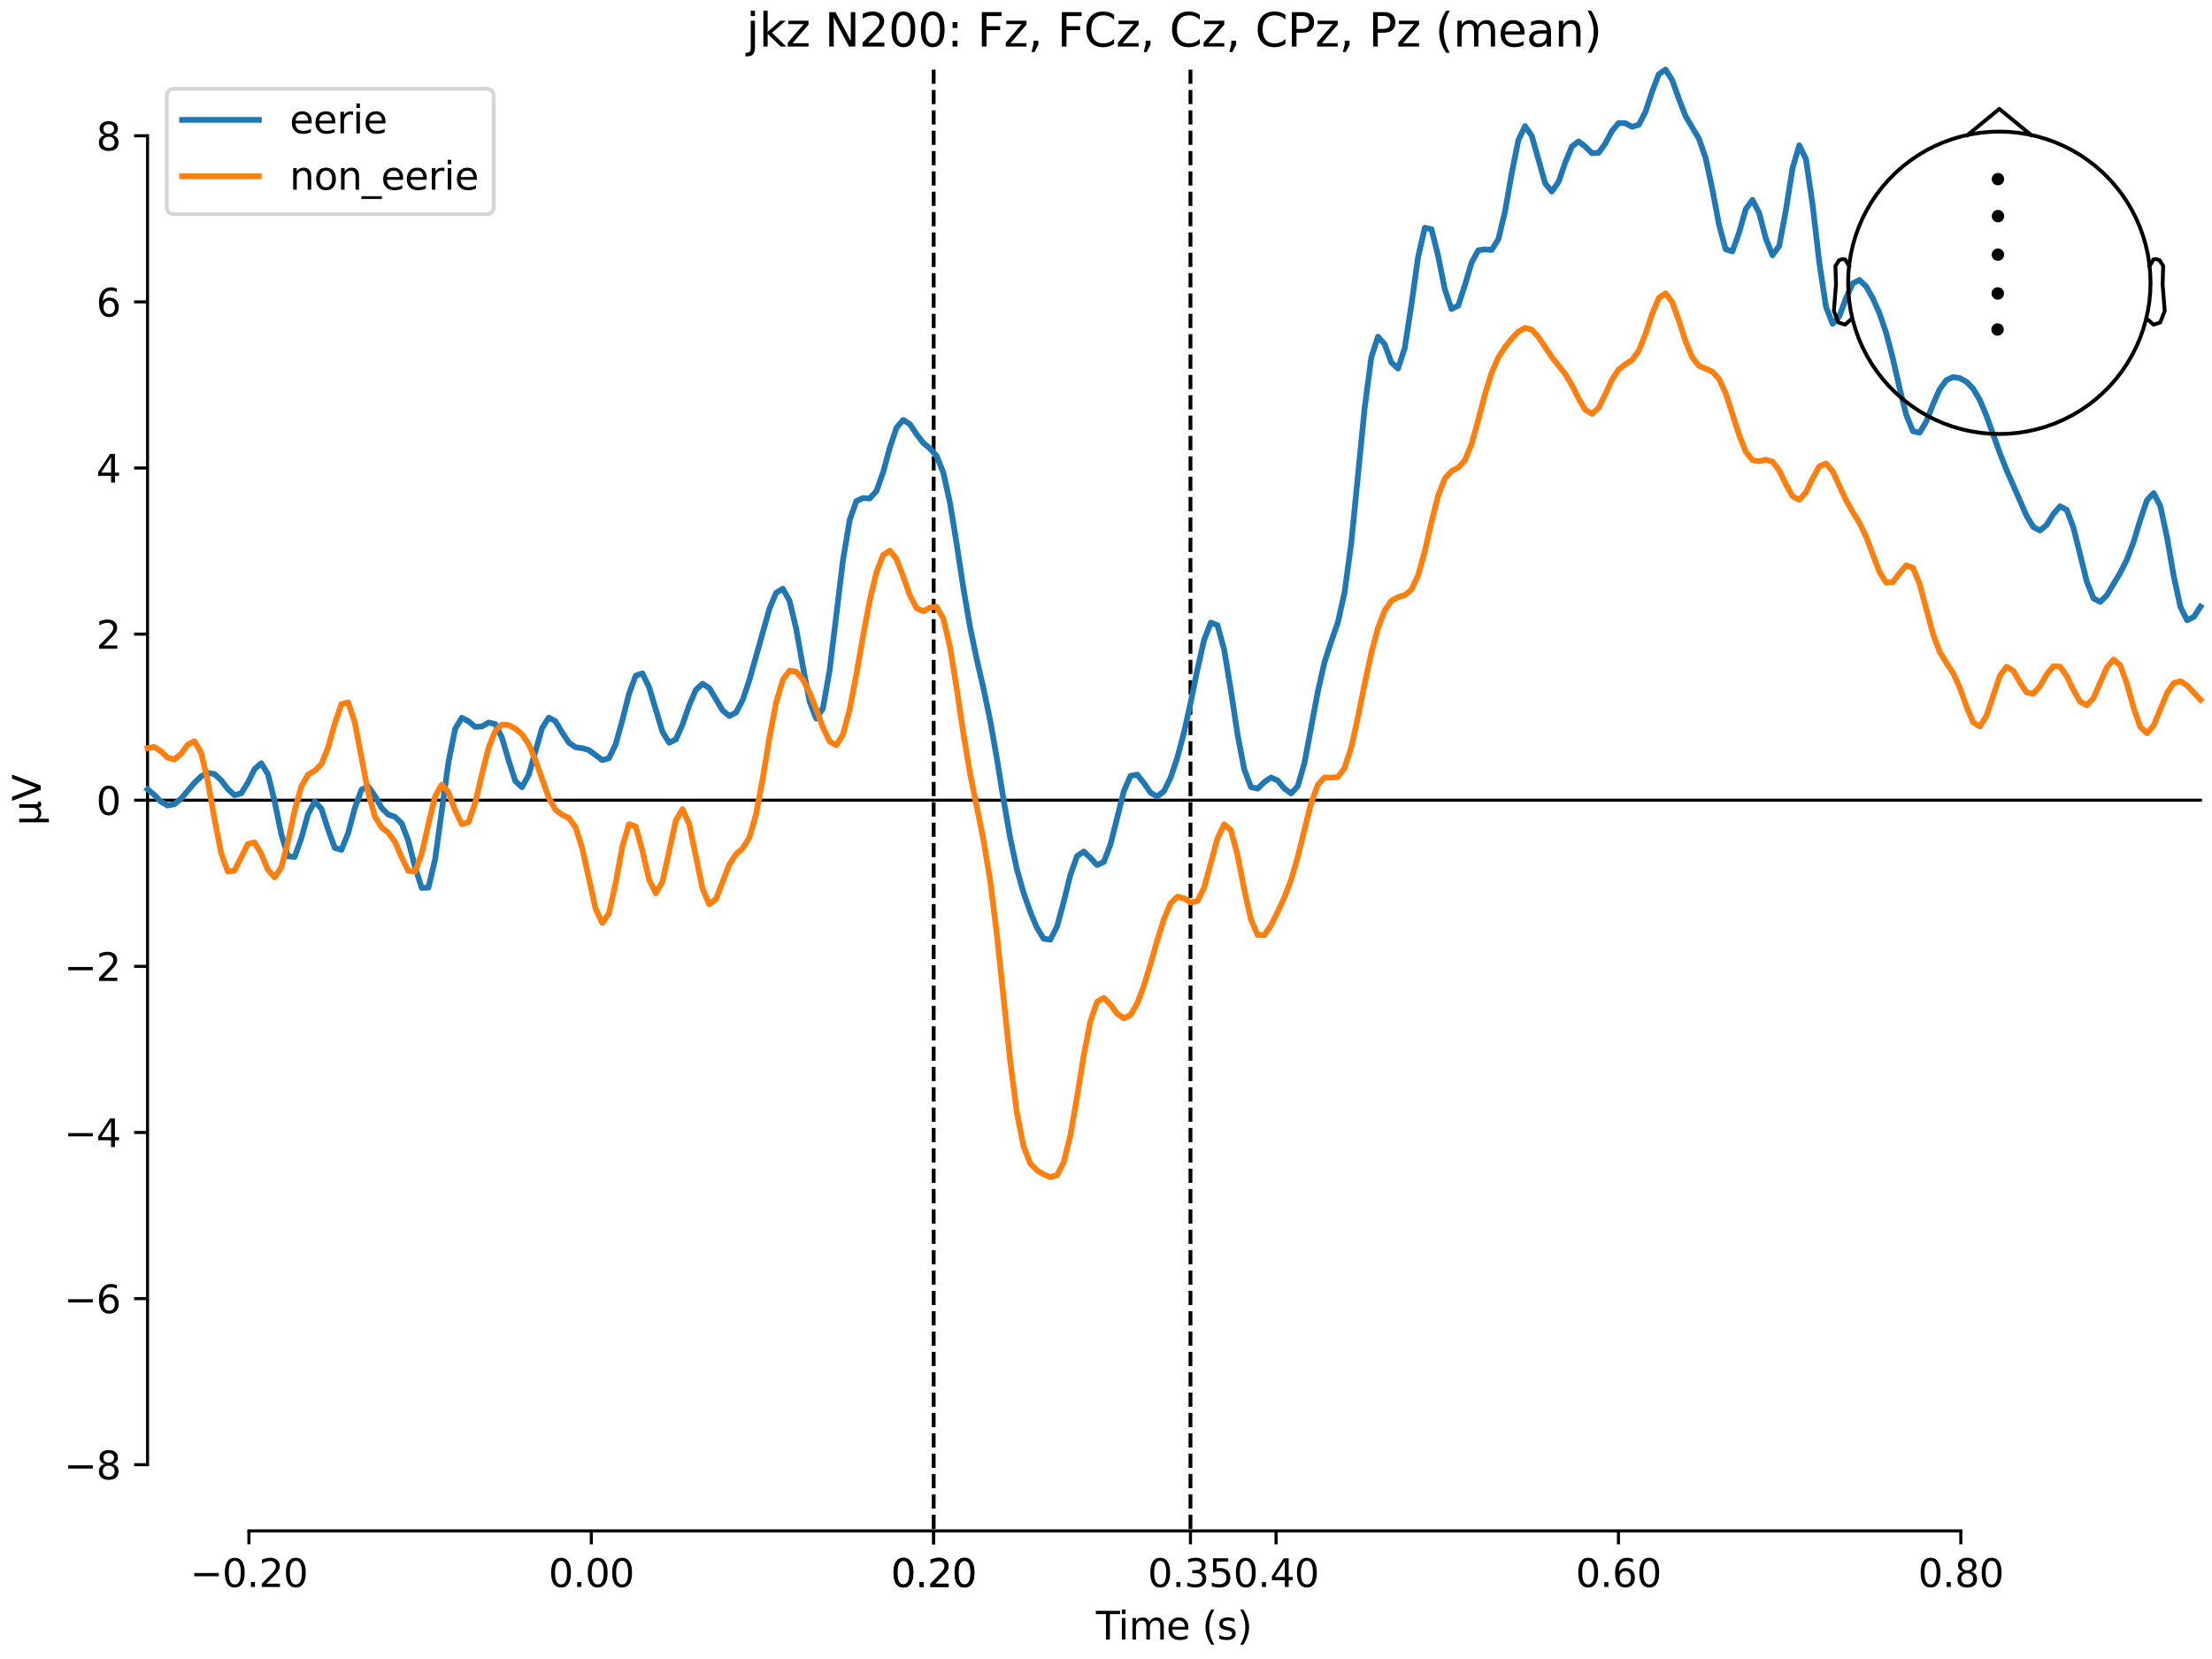 <?xml version="1.0" encoding="utf-8" standalone="no"?>
<!DOCTYPE svg PUBLIC "-//W3C//DTD SVG 1.1//EN"
  "http://www.w3.org/Graphics/SVG/1.1/DTD/svg11.dtd">
<svg xmlns:xlink="http://www.w3.org/1999/xlink" width="576pt" height="432pt" viewBox="0 0 576 432" xmlns="http://www.w3.org/2000/svg" version="1.1">
 <defs>
  <style type="text/css">*{stroke-linejoin: round; stroke-linecap: butt}</style>
 </defs>
 <g id="figure_1">
  <g id="patch_1">
   <path d="M 0 432 
L 576 432 
L 576 0 
L 0 0 
z
" style="fill: #ffffff"/>
  </g>
  <g id="axes_1">
   <g id="patch_2">
    <path d="M 38.421 398.644 
L 573 398.644 
L 573 18.118 
L 38.421 18.118 
L 38.421 398.644 
z
" style="fill: none; opacity: 0"/>
   </g>
   <g id="patch_3">
    <path d="M 38.421 381.4 
L 38.421 35.362 
" style="fill: none; stroke: #000000; stroke-width: 0.8; stroke-linejoin: miter; stroke-linecap: square"/>
   </g>
   <g id="LineCollection_1">
    <path d="M 243.128 18.118 
L 243.128 398.644 
" clip-path="url(#pc38255dbf9)" style="fill: none; stroke-dasharray: 3.7,1.6; stroke-dashoffset: 0; stroke: #000000"/>
    <path d="M 309.994 18.118 
L 309.994 398.644 
" clip-path="url(#pc38255dbf9)" style="fill: none; stroke-dasharray: 3.7,1.6; stroke-dashoffset: 0; stroke: #000000"/>
   </g>
   <g id="matplotlib.axis_1">
    <g id="xtick_1">
     <g id="line2d_1">
      <defs>
       <path id="m30741c96fb" d="M 0 0 
L 0 3.5 
" style="stroke: #000000; stroke-width: 0.8"/>
      </defs>
      <g>
       <use xlink:href="#m30741c96fb" x="64.819" y="398.644" style="stroke: #000000; stroke-width: 0.8"/>
      </g>
     </g>
     <g id="text_1">
      <!-- −0.20 -->
      <g transform="translate(49.496 413.242) scale(0.1 -0.1)">
       <defs>
        <path id="DejaVuSans-2212" d="M 678 2272 
L 4684 2272 
L 4684 1741 
L 678 1741 
L 678 2272 
z
" transform="scale(0.016)"/>
        <path id="DejaVuSans-30" d="M 2034 4250 
Q 1547 4250 1301 3770 
Q 1056 3291 1056 2328 
Q 1056 1369 1301 889 
Q 1547 409 2034 409 
Q 2525 409 2770 889 
Q 3016 1369 3016 2328 
Q 3016 3291 2770 3770 
Q 2525 4250 2034 4250 
z
M 2034 4750 
Q 2819 4750 3233 4129 
Q 3647 3509 3647 2328 
Q 3647 1150 3233 529 
Q 2819 -91 2034 -91 
Q 1250 -91 836 529 
Q 422 1150 422 2328 
Q 422 3509 836 4129 
Q 1250 4750 2034 4750 
z
" transform="scale(0.016)"/>
        <path id="DejaVuSans-2e" d="M 684 794 
L 1344 794 
L 1344 0 
L 684 0 
L 684 794 
z
" transform="scale(0.016)"/>
        <path id="DejaVuSans-32" d="M 1228 531 
L 3431 531 
L 3431 0 
L 469 0 
L 469 531 
Q 828 903 1448 1529 
Q 2069 2156 2228 2338 
Q 2531 2678 2651 2914 
Q 2772 3150 2772 3378 
Q 2772 3750 2511 3984 
Q 2250 4219 1831 4219 
Q 1534 4219 1204 4116 
Q 875 4013 500 3803 
L 500 4441 
Q 881 4594 1212 4672 
Q 1544 4750 1819 4750 
Q 2544 4750 2975 4387 
Q 3406 4025 3406 3419 
Q 3406 3131 3298 2873 
Q 3191 2616 2906 2266 
Q 2828 2175 2409 1742 
Q 1991 1309 1228 531 
z
" transform="scale(0.016)"/>
       </defs>
       <use xlink:href="#DejaVuSans-2212"/>
       <use xlink:href="#DejaVuSans-30" transform="translate(83.789 0)"/>
       <use xlink:href="#DejaVuSans-2e" transform="translate(147.412 0)"/>
       <use xlink:href="#DejaVuSans-32" transform="translate(179.199 0)"/>
       <use xlink:href="#DejaVuSans-30" transform="translate(242.822 0)"/>
      </g>
     </g>
    </g>
    <g id="xtick_2">
     <g id="line2d_2">
      <g>
       <use xlink:href="#m30741c96fb" x="153.973" y="398.644" style="stroke: #000000; stroke-width: 0.8"/>
      </g>
     </g>
     <g id="text_2">
      <!-- 0.00 -->
      <g transform="translate(142.84 413.242) scale(0.1 -0.1)">
       <use xlink:href="#DejaVuSans-30"/>
       <use xlink:href="#DejaVuSans-2e" transform="translate(63.623 0)"/>
       <use xlink:href="#DejaVuSans-30" transform="translate(95.41 0)"/>
       <use xlink:href="#DejaVuSans-30" transform="translate(159.033 0)"/>
      </g>
     </g>
    </g>
    <g id="xtick_3">
     <g id="line2d_3">
      <g>
       <use xlink:href="#m30741c96fb" x="243.128" y="398.644" style="stroke: #000000; stroke-width: 0.8"/>
      </g>
     </g>
     <g id="text_3">
      <!-- 0.20 -->
      <g transform="translate(231.995 413.242) scale(0.1 -0.1)">
       <use xlink:href="#DejaVuSans-30"/>
       <use xlink:href="#DejaVuSans-2e" transform="translate(63.623 0)"/>
       <use xlink:href="#DejaVuSans-32" transform="translate(95.41 0)"/>
       <use xlink:href="#DejaVuSans-30" transform="translate(159.033 0)"/>
      </g>
     </g>
    </g>
    <g id="xtick_4">
     <g id="line2d_4">
      <g>
       <use xlink:href="#m30741c96fb" x="243.128" y="398.644" style="stroke: #000000; stroke-width: 0.8"/>
      </g>
     </g>
     <g id="text_4">
      <!-- 0.20 -->
      <g transform="translate(231.995 413.242) scale(0.1 -0.1)">
       <use xlink:href="#DejaVuSans-30"/>
       <use xlink:href="#DejaVuSans-2e" transform="translate(63.623 0)"/>
       <use xlink:href="#DejaVuSans-32" transform="translate(95.41 0)"/>
       <use xlink:href="#DejaVuSans-30" transform="translate(159.033 0)"/>
      </g>
     </g>
    </g>
    <g id="xtick_5">
     <g id="line2d_5">
      <g>
       <use xlink:href="#m30741c96fb" x="309.994" y="398.644" style="stroke: #000000; stroke-width: 0.8"/>
      </g>
     </g>
     <g id="text_5">
      <!-- 0.35 -->
      <g transform="translate(298.861 413.242) scale(0.1 -0.1)">
       <defs>
        <path id="DejaVuSans-33" d="M 2597 2516 
Q 3050 2419 3304 2112 
Q 3559 1806 3559 1356 
Q 3559 666 3084 287 
Q 2609 -91 1734 -91 
Q 1441 -91 1130 -33 
Q 819 25 488 141 
L 488 750 
Q 750 597 1062 519 
Q 1375 441 1716 441 
Q 2309 441 2620 675 
Q 2931 909 2931 1356 
Q 2931 1769 2642 2001 
Q 2353 2234 1838 2234 
L 1294 2234 
L 1294 2753 
L 1863 2753 
Q 2328 2753 2575 2939 
Q 2822 3125 2822 3475 
Q 2822 3834 2567 4026 
Q 2313 4219 1838 4219 
Q 1578 4219 1281 4162 
Q 984 4106 628 3988 
L 628 4550 
Q 988 4650 1302 4700 
Q 1616 4750 1894 4750 
Q 2613 4750 3031 4423 
Q 3450 4097 3450 3541 
Q 3450 3153 3228 2886 
Q 3006 2619 2597 2516 
z
" transform="scale(0.016)"/>
        <path id="DejaVuSans-35" d="M 691 4666 
L 3169 4666 
L 3169 4134 
L 1269 4134 
L 1269 2991 
Q 1406 3038 1543 3061 
Q 1681 3084 1819 3084 
Q 2600 3084 3056 2656 
Q 3513 2228 3513 1497 
Q 3513 744 3044 326 
Q 2575 -91 1722 -91 
Q 1428 -91 1123 -41 
Q 819 9 494 109 
L 494 744 
Q 775 591 1075 516 
Q 1375 441 1709 441 
Q 2250 441 2565 725 
Q 2881 1009 2881 1497 
Q 2881 1984 2565 2268 
Q 2250 2553 1709 2553 
Q 1456 2553 1204 2497 
Q 953 2441 691 2322 
L 691 4666 
z
" transform="scale(0.016)"/>
       </defs>
       <use xlink:href="#DejaVuSans-30"/>
       <use xlink:href="#DejaVuSans-2e" transform="translate(63.623 0)"/>
       <use xlink:href="#DejaVuSans-33" transform="translate(95.41 0)"/>
       <use xlink:href="#DejaVuSans-35" transform="translate(159.033 0)"/>
      </g>
     </g>
    </g>
    <g id="xtick_6">
     <g id="line2d_6">
      <g>
       <use xlink:href="#m30741c96fb" x="332.282" y="398.644" style="stroke: #000000; stroke-width: 0.8"/>
      </g>
     </g>
     <g id="text_6">
      <!-- 0.40 -->
      <g transform="translate(321.15 413.242) scale(0.1 -0.1)">
       <defs>
        <path id="DejaVuSans-34" d="M 2419 4116 
L 825 1625 
L 2419 1625 
L 2419 4116 
z
M 2253 4666 
L 3047 4666 
L 3047 1625 
L 3713 1625 
L 3713 1100 
L 3047 1100 
L 3047 0 
L 2419 0 
L 2419 1100 
L 313 1100 
L 313 1709 
L 2253 4666 
z
" transform="scale(0.016)"/>
       </defs>
       <use xlink:href="#DejaVuSans-30"/>
       <use xlink:href="#DejaVuSans-2e" transform="translate(63.623 0)"/>
       <use xlink:href="#DejaVuSans-34" transform="translate(95.41 0)"/>
       <use xlink:href="#DejaVuSans-30" transform="translate(159.033 0)"/>
      </g>
     </g>
    </g>
    <g id="xtick_7">
     <g id="line2d_7">
      <g>
       <use xlink:href="#m30741c96fb" x="421.437" y="398.644" style="stroke: #000000; stroke-width: 0.8"/>
      </g>
     </g>
     <g id="text_7">
      <!-- 0.60 -->
      <g transform="translate(410.304 413.242) scale(0.1 -0.1)">
       <defs>
        <path id="DejaVuSans-36" d="M 2113 2584 
Q 1688 2584 1439 2293 
Q 1191 2003 1191 1497 
Q 1191 994 1439 701 
Q 1688 409 2113 409 
Q 2538 409 2786 701 
Q 3034 994 3034 1497 
Q 3034 2003 2786 2293 
Q 2538 2584 2113 2584 
z
M 3366 4563 
L 3366 3988 
Q 3128 4100 2886 4159 
Q 2644 4219 2406 4219 
Q 1781 4219 1451 3797 
Q 1122 3375 1075 2522 
Q 1259 2794 1537 2939 
Q 1816 3084 2150 3084 
Q 2853 3084 3261 2657 
Q 3669 2231 3669 1497 
Q 3669 778 3244 343 
Q 2819 -91 2113 -91 
Q 1303 -91 875 529 
Q 447 1150 447 2328 
Q 447 3434 972 4092 
Q 1497 4750 2381 4750 
Q 2619 4750 2861 4703 
Q 3103 4656 3366 4563 
z
" transform="scale(0.016)"/>
       </defs>
       <use xlink:href="#DejaVuSans-30"/>
       <use xlink:href="#DejaVuSans-2e" transform="translate(63.623 0)"/>
       <use xlink:href="#DejaVuSans-36" transform="translate(95.41 0)"/>
       <use xlink:href="#DejaVuSans-30" transform="translate(159.033 0)"/>
      </g>
     </g>
    </g>
    <g id="xtick_8">
     <g id="line2d_8">
      <g>
       <use xlink:href="#m30741c96fb" x="510.592" y="398.644" style="stroke: #000000; stroke-width: 0.8"/>
      </g>
     </g>
     <g id="text_8">
      <!-- 0.80 -->
      <g transform="translate(499.459 413.242) scale(0.1 -0.1)">
       <defs>
        <path id="DejaVuSans-38" d="M 2034 2216 
Q 1584 2216 1326 1975 
Q 1069 1734 1069 1313 
Q 1069 891 1326 650 
Q 1584 409 2034 409 
Q 2484 409 2743 651 
Q 3003 894 3003 1313 
Q 3003 1734 2745 1975 
Q 2488 2216 2034 2216 
z
M 1403 2484 
Q 997 2584 770 2862 
Q 544 3141 544 3541 
Q 544 4100 942 4425 
Q 1341 4750 2034 4750 
Q 2731 4750 3128 4425 
Q 3525 4100 3525 3541 
Q 3525 3141 3298 2862 
Q 3072 2584 2669 2484 
Q 3125 2378 3379 2068 
Q 3634 1759 3634 1313 
Q 3634 634 3220 271 
Q 2806 -91 2034 -91 
Q 1263 -91 848 271 
Q 434 634 434 1313 
Q 434 1759 690 2068 
Q 947 2378 1403 2484 
z
M 1172 3481 
Q 1172 3119 1398 2916 
Q 1625 2713 2034 2713 
Q 2441 2713 2670 2916 
Q 2900 3119 2900 3481 
Q 2900 3844 2670 4047 
Q 2441 4250 2034 4250 
Q 1625 4250 1398 4047 
Q 1172 3844 1172 3481 
z
" transform="scale(0.016)"/>
       </defs>
       <use xlink:href="#DejaVuSans-30"/>
       <use xlink:href="#DejaVuSans-2e" transform="translate(63.623 0)"/>
       <use xlink:href="#DejaVuSans-38" transform="translate(95.41 0)"/>
       <use xlink:href="#DejaVuSans-30" transform="translate(159.033 0)"/>
      </g>
     </g>
    </g>
    <g id="text_9">
     <!-- Time (s) -->
     <g transform="translate(285.381 426.92) scale(0.1 -0.1)">
      <defs>
       <path id="DejaVuSans-54" d="M -19 4666 
L 3928 4666 
L 3928 4134 
L 2272 4134 
L 2272 0 
L 1638 0 
L 1638 4134 
L -19 4134 
L -19 4666 
z
" transform="scale(0.016)"/>
       <path id="DejaVuSans-69" d="M 603 3500 
L 1178 3500 
L 1178 0 
L 603 0 
L 603 3500 
z
M 603 4863 
L 1178 4863 
L 1178 4134 
L 603 4134 
L 603 4863 
z
" transform="scale(0.016)"/>
       <path id="DejaVuSans-6d" d="M 3328 2828 
Q 3544 3216 3844 3400 
Q 4144 3584 4550 3584 
Q 5097 3584 5394 3201 
Q 5691 2819 5691 2113 
L 5691 0 
L 5113 0 
L 5113 2094 
Q 5113 2597 4934 2840 
Q 4756 3084 4391 3084 
Q 3944 3084 3684 2787 
Q 3425 2491 3425 1978 
L 3425 0 
L 2847 0 
L 2847 2094 
Q 2847 2600 2669 2842 
Q 2491 3084 2119 3084 
Q 1678 3084 1418 2786 
Q 1159 2488 1159 1978 
L 1159 0 
L 581 0 
L 581 3500 
L 1159 3500 
L 1159 2956 
Q 1356 3278 1631 3431 
Q 1906 3584 2284 3584 
Q 2666 3584 2933 3390 
Q 3200 3197 3328 2828 
z
" transform="scale(0.016)"/>
       <path id="DejaVuSans-65" d="M 3597 1894 
L 3597 1613 
L 953 1613 
Q 991 1019 1311 708 
Q 1631 397 2203 397 
Q 2534 397 2845 478 
Q 3156 559 3463 722 
L 3463 178 
Q 3153 47 2828 -22 
Q 2503 -91 2169 -91 
Q 1331 -91 842 396 
Q 353 884 353 1716 
Q 353 2575 817 3079 
Q 1281 3584 2069 3584 
Q 2775 3584 3186 3129 
Q 3597 2675 3597 1894 
z
M 3022 2063 
Q 3016 2534 2758 2815 
Q 2500 3097 2075 3097 
Q 1594 3097 1305 2825 
Q 1016 2553 972 2059 
L 3022 2063 
z
" transform="scale(0.016)"/>
       <path id="DejaVuSans-20" transform="scale(0.016)"/>
       <path id="DejaVuSans-28" d="M 1984 4856 
Q 1566 4138 1362 3434 
Q 1159 2731 1159 2009 
Q 1159 1288 1364 580 
Q 1569 -128 1984 -844 
L 1484 -844 
Q 1016 -109 783 600 
Q 550 1309 550 2009 
Q 550 2706 781 3412 
Q 1013 4119 1484 4856 
L 1984 4856 
z
" transform="scale(0.016)"/>
       <path id="DejaVuSans-73" d="M 2834 3397 
L 2834 2853 
Q 2591 2978 2328 3040 
Q 2066 3103 1784 3103 
Q 1356 3103 1142 2972 
Q 928 2841 928 2578 
Q 928 2378 1081 2264 
Q 1234 2150 1697 2047 
L 1894 2003 
Q 2506 1872 2764 1633 
Q 3022 1394 3022 966 
Q 3022 478 2636 193 
Q 2250 -91 1575 -91 
Q 1294 -91 989 -36 
Q 684 19 347 128 
L 347 722 
Q 666 556 975 473 
Q 1284 391 1588 391 
Q 1994 391 2212 530 
Q 2431 669 2431 922 
Q 2431 1156 2273 1281 
Q 2116 1406 1581 1522 
L 1381 1569 
Q 847 1681 609 1914 
Q 372 2147 372 2553 
Q 372 3047 722 3315 
Q 1072 3584 1716 3584 
Q 2034 3584 2315 3537 
Q 2597 3491 2834 3397 
z
" transform="scale(0.016)"/>
       <path id="DejaVuSans-29" d="M 513 4856 
L 1013 4856 
Q 1481 4119 1714 3412 
Q 1947 2706 1947 2009 
Q 1947 1309 1714 600 
Q 1481 -109 1013 -844 
L 513 -844 
Q 928 -128 1133 580 
Q 1338 1288 1338 2009 
Q 1338 2731 1133 3434 
Q 928 4138 513 4856 
z
" transform="scale(0.016)"/>
      </defs>
      <use xlink:href="#DejaVuSans-54"/>
      <use xlink:href="#DejaVuSans-69" transform="translate(57.959 0)"/>
      <use xlink:href="#DejaVuSans-6d" transform="translate(85.742 0)"/>
      <use xlink:href="#DejaVuSans-65" transform="translate(183.154 0)"/>
      <use xlink:href="#DejaVuSans-20" transform="translate(244.678 0)"/>
      <use xlink:href="#DejaVuSans-28" transform="translate(276.465 0)"/>
      <use xlink:href="#DejaVuSans-73" transform="translate(315.479 0)"/>
      <use xlink:href="#DejaVuSans-29" transform="translate(367.578 0)"/>
     </g>
    </g>
   </g>
   <g id="matplotlib.axis_2">
    <g id="ytick_1">
     <g id="line2d_9">
      <defs>
       <path id="m6b22b51fc2" d="M 0 0 
L -3.5 0 
" style="stroke: #000000; stroke-width: 0.8"/>
      </defs>
      <g>
       <use xlink:href="#m6b22b51fc2" x="38.421" y="381.4" style="stroke: #000000; stroke-width: 0.8"/>
      </g>
     </g>
     <g id="text_10">
      <!-- −8 -->
      <g transform="translate(16.678 385.199) scale(0.1 -0.1)">
       <use xlink:href="#DejaVuSans-2212"/>
       <use xlink:href="#DejaVuSans-38" transform="translate(83.789 0)"/>
      </g>
     </g>
    </g>
    <g id="ytick_2">
     <g id="line2d_10">
      <g>
       <use xlink:href="#m6b22b51fc2" x="38.421" y="338.145" style="stroke: #000000; stroke-width: 0.8"/>
      </g>
     </g>
     <g id="text_11">
      <!-- −6 -->
      <g transform="translate(16.678 341.944) scale(0.1 -0.1)">
       <use xlink:href="#DejaVuSans-2212"/>
       <use xlink:href="#DejaVuSans-36" transform="translate(83.789 0)"/>
      </g>
     </g>
    </g>
    <g id="ytick_3">
     <g id="line2d_11">
      <g>
       <use xlink:href="#m6b22b51fc2" x="38.421" y="294.89" style="stroke: #000000; stroke-width: 0.8"/>
      </g>
     </g>
     <g id="text_12">
      <!-- −4 -->
      <g transform="translate(16.678 298.69) scale(0.1 -0.1)">
       <use xlink:href="#DejaVuSans-2212"/>
       <use xlink:href="#DejaVuSans-34" transform="translate(83.789 0)"/>
      </g>
     </g>
    </g>
    <g id="ytick_4">
     <g id="line2d_12">
      <g>
       <use xlink:href="#m6b22b51fc2" x="38.421" y="251.636" style="stroke: #000000; stroke-width: 0.8"/>
      </g>
     </g>
     <g id="text_13">
      <!-- −2 -->
      <g transform="translate(16.678 255.435) scale(0.1 -0.1)">
       <use xlink:href="#DejaVuSans-2212"/>
       <use xlink:href="#DejaVuSans-32" transform="translate(83.789 0)"/>
      </g>
     </g>
    </g>
    <g id="ytick_5">
     <g id="line2d_13">
      <g>
       <use xlink:href="#m6b22b51fc2" x="38.421" y="208.381" style="stroke: #000000; stroke-width: 0.8"/>
      </g>
     </g>
     <g id="text_14">
      <!-- 0 -->
      <g transform="translate(25.058 212.18) scale(0.1 -0.1)">
       <use xlink:href="#DejaVuSans-30"/>
      </g>
     </g>
    </g>
    <g id="ytick_6">
     <g id="line2d_14">
      <g>
       <use xlink:href="#m6b22b51fc2" x="38.421" y="165.126" style="stroke: #000000; stroke-width: 0.8"/>
      </g>
     </g>
     <g id="text_15">
      <!-- 2 -->
      <g transform="translate(25.058 168.925) scale(0.1 -0.1)">
       <use xlink:href="#DejaVuSans-32"/>
      </g>
     </g>
    </g>
    <g id="ytick_7">
     <g id="line2d_15">
      <g>
       <use xlink:href="#m6b22b51fc2" x="38.421" y="121.871" style="stroke: #000000; stroke-width: 0.8"/>
      </g>
     </g>
     <g id="text_16">
      <!-- 4 -->
      <g transform="translate(25.058 125.671) scale(0.1 -0.1)">
       <use xlink:href="#DejaVuSans-34"/>
      </g>
     </g>
    </g>
    <g id="ytick_8">
     <g id="line2d_16">
      <g>
       <use xlink:href="#m6b22b51fc2" x="38.421" y="78.617" style="stroke: #000000; stroke-width: 0.8"/>
      </g>
     </g>
     <g id="text_17">
      <!-- 6 -->
      <g transform="translate(25.058 82.416) scale(0.1 -0.1)">
       <use xlink:href="#DejaVuSans-36"/>
      </g>
     </g>
    </g>
    <g id="ytick_9">
     <g id="line2d_17">
      <g>
       <use xlink:href="#m6b22b51fc2" x="38.421" y="35.362" style="stroke: #000000; stroke-width: 0.8"/>
      </g>
     </g>
     <g id="text_18">
      <!-- 8 -->
      <g transform="translate(25.058 39.161) scale(0.1 -0.1)">
       <use xlink:href="#DejaVuSans-38"/>
      </g>
     </g>
    </g>
    <g id="text_19">
     <!-- µV -->
     <g transform="translate(10.599 214.982) rotate(-90) scale(0.1 -0.1)">
      <defs>
       <path id="DejaVuSans-b5" d="M 544 -1331 
L 544 3500 
L 1119 3500 
L 1119 1325 
Q 1119 872 1334 640 
Q 1550 409 1972 409 
Q 2434 409 2667 671 
Q 2900 934 2900 1459 
L 2900 3500 
L 3475 3500 
L 3475 806 
Q 3475 619 3529 530 
Q 3584 441 3700 441 
Q 3728 441 3778 458 
Q 3828 475 3916 513 
L 3916 50 
Q 3788 -22 3673 -56 
Q 3559 -91 3450 -91 
Q 3234 -91 3106 31 
Q 2978 153 2931 403 
Q 2775 156 2548 32 
Q 2322 -91 2016 -91 
Q 1697 -91 1473 31 
Q 1250 153 1119 397 
L 1119 -1331 
L 544 -1331 
z
" transform="scale(0.016)"/>
       <path id="DejaVuSans-56" d="M 1831 0 
L 50 4666 
L 709 4666 
L 2188 738 
L 3669 4666 
L 4325 4666 
L 2547 0 
L 1831 0 
z
" transform="scale(0.016)"/>
      </defs>
      <use xlink:href="#DejaVuSans-b5"/>
      <use xlink:href="#DejaVuSans-56" transform="translate(63.623 0)"/>
     </g>
    </g>
   </g>
   <g id="patch_4">
    <path d="M 64.819 398.644 
L 510.592 398.644 
" style="fill: none; stroke: #000000; stroke-width: 0.8; stroke-linejoin: miter; stroke-linecap: square"/>
   </g>
   <g id="patch_5">
    <path d="M 38.421 208.381 
L 573 208.381 
" style="fill: none; stroke: #000000; stroke-width: 0.8; stroke-linejoin: miter; stroke-linecap: square"/>
   </g>
   <g id="text_20">
    <!-- jkz N200: Fz, FCz, Cz, CPz, Pz (mean) -->
    <g transform="translate(194.332 12.118) scale(0.12 -0.12)">
     <defs>
      <path id="DejaVuSans-6a" d="M 603 3500 
L 1178 3500 
L 1178 -63 
Q 1178 -731 923 -1031 
Q 669 -1331 103 -1331 
L -116 -1331 
L -116 -844 
L 38 -844 
Q 366 -844 484 -692 
Q 603 -541 603 -63 
L 603 3500 
z
M 603 4863 
L 1178 4863 
L 1178 4134 
L 603 4134 
L 603 4863 
z
" transform="scale(0.016)"/>
      <path id="DejaVuSans-6b" d="M 581 4863 
L 1159 4863 
L 1159 1991 
L 2875 3500 
L 3609 3500 
L 1753 1863 
L 3688 0 
L 2938 0 
L 1159 1709 
L 1159 0 
L 581 0 
L 581 4863 
z
" transform="scale(0.016)"/>
      <path id="DejaVuSans-7a" d="M 353 3500 
L 3084 3500 
L 3084 2975 
L 922 459 
L 3084 459 
L 3084 0 
L 275 0 
L 275 525 
L 2438 3041 
L 353 3041 
L 353 3500 
z
" transform="scale(0.016)"/>
      <path id="DejaVuSans-4e" d="M 628 4666 
L 1478 4666 
L 3547 763 
L 3547 4666 
L 4159 4666 
L 4159 0 
L 3309 0 
L 1241 3903 
L 1241 0 
L 628 0 
L 628 4666 
z
" transform="scale(0.016)"/>
      <path id="DejaVuSans-3a" d="M 750 794 
L 1409 794 
L 1409 0 
L 750 0 
L 750 794 
z
M 750 3309 
L 1409 3309 
L 1409 2516 
L 750 2516 
L 750 3309 
z
" transform="scale(0.016)"/>
      <path id="DejaVuSans-46" d="M 628 4666 
L 3309 4666 
L 3309 4134 
L 1259 4134 
L 1259 2759 
L 3109 2759 
L 3109 2228 
L 1259 2228 
L 1259 0 
L 628 0 
L 628 4666 
z
" transform="scale(0.016)"/>
      <path id="DejaVuSans-2c" d="M 750 794 
L 1409 794 
L 1409 256 
L 897 -744 
L 494 -744 
L 750 256 
L 750 794 
z
" transform="scale(0.016)"/>
      <path id="DejaVuSans-43" d="M 4122 4306 
L 4122 3641 
Q 3803 3938 3442 4084 
Q 3081 4231 2675 4231 
Q 1875 4231 1450 3742 
Q 1025 3253 1025 2328 
Q 1025 1406 1450 917 
Q 1875 428 2675 428 
Q 3081 428 3442 575 
Q 3803 722 4122 1019 
L 4122 359 
Q 3791 134 3420 21 
Q 3050 -91 2638 -91 
Q 1578 -91 968 557 
Q 359 1206 359 2328 
Q 359 3453 968 4101 
Q 1578 4750 2638 4750 
Q 3056 4750 3426 4639 
Q 3797 4528 4122 4306 
z
" transform="scale(0.016)"/>
      <path id="DejaVuSans-50" d="M 1259 4147 
L 1259 2394 
L 2053 2394 
Q 2494 2394 2734 2622 
Q 2975 2850 2975 3272 
Q 2975 3691 2734 3919 
Q 2494 4147 2053 4147 
L 1259 4147 
z
M 628 4666 
L 2053 4666 
Q 2838 4666 3239 4311 
Q 3641 3956 3641 3272 
Q 3641 2581 3239 2228 
Q 2838 1875 2053 1875 
L 1259 1875 
L 1259 0 
L 628 0 
L 628 4666 
z
" transform="scale(0.016)"/>
      <path id="DejaVuSans-61" d="M 2194 1759 
Q 1497 1759 1228 1600 
Q 959 1441 959 1056 
Q 959 750 1161 570 
Q 1363 391 1709 391 
Q 2188 391 2477 730 
Q 2766 1069 2766 1631 
L 2766 1759 
L 2194 1759 
z
M 3341 1997 
L 3341 0 
L 2766 0 
L 2766 531 
Q 2569 213 2275 61 
Q 1981 -91 1556 -91 
Q 1019 -91 701 211 
Q 384 513 384 1019 
Q 384 1609 779 1909 
Q 1175 2209 1959 2209 
L 2766 2209 
L 2766 2266 
Q 2766 2663 2505 2880 
Q 2244 3097 1772 3097 
Q 1472 3097 1187 3025 
Q 903 2953 641 2809 
L 641 3341 
Q 956 3463 1253 3523 
Q 1550 3584 1831 3584 
Q 2591 3584 2966 3190 
Q 3341 2797 3341 1997 
z
" transform="scale(0.016)"/>
      <path id="DejaVuSans-6e" d="M 3513 2113 
L 3513 0 
L 2938 0 
L 2938 2094 
Q 2938 2591 2744 2837 
Q 2550 3084 2163 3084 
Q 1697 3084 1428 2787 
Q 1159 2491 1159 1978 
L 1159 0 
L 581 0 
L 581 3500 
L 1159 3500 
L 1159 2956 
Q 1366 3272 1645 3428 
Q 1925 3584 2291 3584 
Q 2894 3584 3203 3211 
Q 3513 2838 3513 2113 
z
" transform="scale(0.016)"/>
     </defs>
     <use xlink:href="#DejaVuSans-6a"/>
     <use xlink:href="#DejaVuSans-6b" transform="translate(27.783 0)"/>
     <use xlink:href="#DejaVuSans-7a" transform="translate(85.693 0)"/>
     <use xlink:href="#DejaVuSans-20" transform="translate(138.184 0)"/>
     <use xlink:href="#DejaVuSans-4e" transform="translate(169.971 0)"/>
     <use xlink:href="#DejaVuSans-32" transform="translate(244.775 0)"/>
     <use xlink:href="#DejaVuSans-30" transform="translate(308.398 0)"/>
     <use xlink:href="#DejaVuSans-30" transform="translate(372.021 0)"/>
     <use xlink:href="#DejaVuSans-3a" transform="translate(435.645 0)"/>
     <use xlink:href="#DejaVuSans-20" transform="translate(469.336 0)"/>
     <use xlink:href="#DejaVuSans-46" transform="translate(501.123 0)"/>
     <use xlink:href="#DejaVuSans-7a" transform="translate(558.643 0)"/>
     <use xlink:href="#DejaVuSans-2c" transform="translate(611.133 0)"/>
     <use xlink:href="#DejaVuSans-20" transform="translate(642.92 0)"/>
     <use xlink:href="#DejaVuSans-46" transform="translate(674.707 0)"/>
     <use xlink:href="#DejaVuSans-43" transform="translate(732.227 0)"/>
     <use xlink:href="#DejaVuSans-7a" transform="translate(802.051 0)"/>
     <use xlink:href="#DejaVuSans-2c" transform="translate(854.541 0)"/>
     <use xlink:href="#DejaVuSans-20" transform="translate(886.328 0)"/>
     <use xlink:href="#DejaVuSans-43" transform="translate(918.115 0)"/>
     <use xlink:href="#DejaVuSans-7a" transform="translate(987.939 0)"/>
     <use xlink:href="#DejaVuSans-2c" transform="translate(1040.43 0)"/>
     <use xlink:href="#DejaVuSans-20" transform="translate(1072.217 0)"/>
     <use xlink:href="#DejaVuSans-43" transform="translate(1104.004 0)"/>
     <use xlink:href="#DejaVuSans-50" transform="translate(1173.828 0)"/>
     <use xlink:href="#DejaVuSans-7a" transform="translate(1234.131 0)"/>
     <use xlink:href="#DejaVuSans-2c" transform="translate(1286.621 0)"/>
     <use xlink:href="#DejaVuSans-20" transform="translate(1318.408 0)"/>
     <use xlink:href="#DejaVuSans-50" transform="translate(1350.195 0)"/>
     <use xlink:href="#DejaVuSans-7a" transform="translate(1410.498 0)"/>
     <use xlink:href="#DejaVuSans-20" transform="translate(1462.988 0)"/>
     <use xlink:href="#DejaVuSans-28" transform="translate(1494.775 0)"/>
     <use xlink:href="#DejaVuSans-6d" transform="translate(1533.789 0)"/>
     <use xlink:href="#DejaVuSans-65" transform="translate(1631.201 0)"/>
     <use xlink:href="#DejaVuSans-61" transform="translate(1692.725 0)"/>
     <use xlink:href="#DejaVuSans-6e" transform="translate(1754.004 0)"/>
     <use xlink:href="#DejaVuSans-29" transform="translate(1817.383 0)"/>
    </g>
   </g>
   <g id="legend_1">
    <g id="patch_6">
     <path d="M 45.421 55.753 
L 126.563 55.753 
Q 128.563 55.753 128.563 53.753 
L 128.563 25.118 
Q 128.563 23.118 126.563 23.118 
L 45.421 23.118 
Q 43.421 23.118 43.421 25.118 
L 43.421 53.753 
Q 43.421 55.753 45.421 55.753 
z
" style="fill: #ffffff; opacity: 0.8; stroke: #cccccc; stroke-linejoin: miter"/>
    </g>
    <g id="line2d_18">
     <path d="M 47.421 31.217 
L 57.421 31.217 
L 67.421 31.217 
" style="fill: none; stroke: #1f77b4; stroke-width: 1.5; stroke-linecap: square"/>
    </g>
    <g id="text_21">
     <!-- eerie -->
     <g transform="translate(75.421 34.717) scale(0.1 -0.1)">
      <defs>
       <path id="DejaVuSans-72" d="M 2631 2963 
Q 2534 3019 2420 3045 
Q 2306 3072 2169 3072 
Q 1681 3072 1420 2755 
Q 1159 2438 1159 1844 
L 1159 0 
L 581 0 
L 581 3500 
L 1159 3500 
L 1159 2956 
Q 1341 3275 1631 3429 
Q 1922 3584 2338 3584 
Q 2397 3584 2469 3576 
Q 2541 3569 2628 3553 
L 2631 2963 
z
" transform="scale(0.016)"/>
      </defs>
      <use xlink:href="#DejaVuSans-65"/>
      <use xlink:href="#DejaVuSans-65" transform="translate(61.523 0)"/>
      <use xlink:href="#DejaVuSans-72" transform="translate(123.047 0)"/>
      <use xlink:href="#DejaVuSans-69" transform="translate(164.16 0)"/>
      <use xlink:href="#DejaVuSans-65" transform="translate(191.943 0)"/>
     </g>
    </g>
    <g id="line2d_19">
     <path d="M 47.421 45.895 
L 57.421 45.895 
L 67.421 45.895 
" style="fill: none; stroke: #ff7f0e; stroke-width: 1.5; stroke-linecap: square"/>
    </g>
    <g id="text_22">
     <!-- non_eerie -->
     <g transform="translate(75.421 49.395) scale(0.1 -0.1)">
      <defs>
       <path id="DejaVuSans-6f" d="M 1959 3097 
Q 1497 3097 1228 2736 
Q 959 2375 959 1747 
Q 959 1119 1226 758 
Q 1494 397 1959 397 
Q 2419 397 2687 759 
Q 2956 1122 2956 1747 
Q 2956 2369 2687 2733 
Q 2419 3097 1959 3097 
z
M 1959 3584 
Q 2709 3584 3137 3096 
Q 3566 2609 3566 1747 
Q 3566 888 3137 398 
Q 2709 -91 1959 -91 
Q 1206 -91 779 398 
Q 353 888 353 1747 
Q 353 2609 779 3096 
Q 1206 3584 1959 3584 
z
" transform="scale(0.016)"/>
       <path id="DejaVuSans-5f" d="M 3263 -1063 
L 3263 -1509 
L -63 -1509 
L -63 -1063 
L 3263 -1063 
z
" transform="scale(0.016)"/>
      </defs>
      <use xlink:href="#DejaVuSans-6e"/>
      <use xlink:href="#DejaVuSans-6f" transform="translate(63.379 0)"/>
      <use xlink:href="#DejaVuSans-6e" transform="translate(124.561 0)"/>
      <use xlink:href="#DejaVuSans-5f" transform="translate(187.939 0)"/>
      <use xlink:href="#DejaVuSans-65" transform="translate(237.939 0)"/>
      <use xlink:href="#DejaVuSans-65" transform="translate(299.463 0)"/>
      <use xlink:href="#DejaVuSans-72" transform="translate(360.986 0)"/>
      <use xlink:href="#DejaVuSans-69" transform="translate(402.1 0)"/>
      <use xlink:href="#DejaVuSans-65" transform="translate(429.883 0)"/>
     </g>
    </g>
   </g>
   <g id="line2d_20">
    <path d="M 38.421 205.509 
L 40.162 206.971 
L 41.903 208.753 
L 43.644 209.742 
L 45.386 209.423 
L 47.127 207.977 
L 50.61 203.866 
L 52.351 202.176 
L 54.092 201.266 
L 55.834 201.55 
L 57.575 203.153 
L 59.316 205.439 
L 61.057 207.047 
L 62.799 206.589 
L 64.54 203.812 
L 66.281 200.266 
L 68.023 198.751 
L 69.764 201.569 
L 71.505 208.675 
L 73.247 217.209 
L 74.988 222.981 
L 76.729 223.15 
L 78.47 218.243 
L 80.212 211.955 
L 81.953 208.706 
L 83.694 210.604 
L 85.436 216.008 
L 87.177 220.788 
L 88.918 221.293 
L 90.66 216.932 
L 92.401 210.402 
L 94.142 205.612 
L 95.883 204.813 
L 97.625 207.279 
L 99.366 210.396 
L 101.107 212.104 
L 102.849 212.701 
L 104.59 214.389 
L 106.331 218.995 
L 108.073 225.777 
L 109.814 231.197 
L 111.555 231.131 
L 113.296 223.796 
L 116.779 198.458 
L 118.52 189.809 
L 120.262 186.895 
L 122.003 187.827 
L 123.744 189.268 
L 125.486 189.171 
L 127.227 188.148 
L 128.968 188.554 
L 130.709 192.087 
L 132.451 198.021 
L 134.192 203.382 
L 135.933 204.982 
L 137.675 201.744 
L 141.157 189.588 
L 142.899 186.869 
L 144.64 187.804 
L 146.381 190.726 
L 148.122 193.376 
L 149.864 194.587 
L 151.605 194.818 
L 153.346 195.319 
L 156.829 197.934 
L 158.57 197.431 
L 160.312 193.851 
L 162.053 187.565 
L 163.794 180.665 
L 165.535 175.933 
L 167.277 175.344 
L 169.018 178.955 
L 172.501 190.539 
L 174.242 193.4 
L 175.983 192.551 
L 177.725 188.676 
L 179.466 183.652 
L 181.207 179.617 
L 182.948 178.043 
L 184.69 179.168 
L 188.172 184.982 
L 189.914 186.444 
L 191.655 185.548 
L 193.396 182.24 
L 195.138 177.087 
L 200.361 158.522 
L 202.103 154.364 
L 203.844 153.302 
L 205.585 156.423 
L 207.327 163.738 
L 209.068 173.571 
L 210.809 182.624 
L 212.551 187.123 
L 214.292 184.454 
L 216.033 174.548 
L 219.516 145.83 
L 221.257 135.399 
L 222.998 130.476 
L 224.74 129.683 
L 226.481 129.802 
L 228.222 127.874 
L 229.964 122.979 
L 231.705 116.592 
L 233.446 111.401 
L 235.187 109.354 
L 236.929 110.456 
L 238.67 113.063 
L 240.411 115.333 
L 242.153 116.793 
L 243.894 118.71 
L 245.635 123.066 
L 247.377 130.966 
L 249.118 141.679 
L 250.859 153.134 
L 252.6 163.326 
L 254.342 171.675 
L 256.083 179.208 
L 257.824 187.53 
L 259.566 197.407 
L 261.307 208.143 
L 263.048 218.18 
L 264.79 226.317 
L 266.531 232.476 
L 268.272 237.4 
L 270.013 241.57 
L 271.755 244.446 
L 273.496 244.676 
L 275.237 241.286 
L 276.979 234.893 
L 278.72 227.829 
L 280.461 222.932 
L 282.203 221.733 
L 283.944 223.406 
L 285.685 225.258 
L 287.427 224.451 
L 289.168 219.872 
L 292.65 205.994 
L 294.392 202.025 
L 296.133 201.708 
L 297.874 203.906 
L 299.616 206.434 
L 301.357 207.404 
L 303.098 206.011 
L 304.84 202.459 
L 306.581 197.256 
L 308.322 190.677 
L 310.063 182.846 
L 311.805 174.328 
L 313.546 166.659 
L 315.287 162.131 
L 317.029 162.786 
L 318.77 169.191 
L 320.511 179.755 
L 322.253 191.273 
L 323.994 200.338 
L 325.735 204.944 
L 327.476 205.345 
L 329.218 203.654 
L 330.959 202.469 
L 332.7 203.223 
L 334.442 205.325 
L 336.183 206.609 
L 337.924 204.737 
L 339.666 198.737 
L 343.148 180.168 
L 344.889 172.469 
L 346.631 167.088 
L 348.372 162.108 
L 350.113 154.316 
L 351.855 141.48 
L 355.337 106.394 
L 357.079 93.083 
L 358.82 87.691 
L 360.561 89.641 
L 362.302 94.375 
L 364.044 95.955 
L 365.785 90.671 
L 367.526 79.36 
L 369.268 66.946 
L 371.009 59.312 
L 372.75 59.686 
L 374.492 66.679 
L 376.233 75.361 
L 377.974 80.466 
L 379.715 79.595 
L 381.457 74.278 
L 383.198 68.388 
L 384.939 65.17 
L 386.681 64.931 
L 388.422 65.097 
L 390.163 62.308 
L 391.905 55.072 
L 393.646 45.127 
L 395.387 36.466 
L 397.128 32.856 
L 398.87 35.38 
L 402.352 47.741 
L 404.094 49.882 
L 405.835 47.384 
L 407.576 42.369 
L 409.318 38.137 
L 411.059 36.841 
L 412.8 38.163 
L 414.541 39.894 
L 416.283 39.791 
L 418.024 37.357 
L 419.765 34.075 
L 421.507 32.037 
L 423.248 32.09 
L 424.989 33.009 
L 426.731 32.498 
L 428.472 29.158 
L 430.213 23.853 
L 431.954 19.308 
L 433.696 18.118 
L 435.437 20.862 
L 437.178 25.75 
L 438.92 30.248 
L 442.402 36.126 
L 444.144 41.149 
L 445.885 49.263 
L 447.626 58.495 
L 449.367 64.906 
L 451.109 65.446 
L 452.85 60.598 
L 454.591 54.472 
L 456.333 52.053 
L 458.074 55.444 
L 459.815 62.106 
L 461.557 66.481 
L 463.298 64.023 
L 465.039 54.769 
L 466.78 43.746 
L 468.522 37.855 
L 470.263 41.412 
L 472.004 53.421 
L 473.746 68.392 
L 475.487 79.909 
L 477.228 84.337 
L 478.97 82.348 
L 480.711 77.571 
L 482.452 73.797 
L 484.193 72.893 
L 485.935 74.571 
L 487.676 77.674 
L 489.417 81.615 
L 491.159 86.707 
L 492.9 93.36 
L 494.641 101.05 
L 496.383 108.046 
L 498.124 112.286 
L 499.865 112.666 
L 501.606 109.737 
L 503.348 105.318 
L 505.089 101.363 
L 506.83 98.985 
L 508.572 98.197 
L 510.313 98.459 
L 512.054 99.423 
L 513.796 101.206 
L 515.537 104.155 
L 517.278 108.299 
L 520.761 117.985 
L 522.502 122.398 
L 527.726 134.343 
L 529.467 137.239 
L 531.209 138.141 
L 532.95 136.679 
L 534.691 133.853 
L 536.432 131.831 
L 538.174 132.757 
L 539.915 137.394 
L 543.398 151.443 
L 545.139 155.822 
L 546.88 156.732 
L 548.622 154.998 
L 552.104 149.14 
L 553.845 145.705 
L 555.587 141.093 
L 557.328 135.374 
L 559.069 130.249 
L 560.811 128.412 
L 562.552 131.796 
L 564.293 139.982 
L 566.035 150.032 
L 567.776 158.064 
L 569.517 161.525 
L 571.258 160.643 
L 573 157.965 
L 573 157.965 
" style="fill: none; stroke: #1f77b4; stroke-width: 1.5; stroke-linecap: square"/>
   </g>
   <g id="line2d_21">
    <path d="M 38.421 194.827 
L 40.162 194.479 
L 41.903 195.645 
L 43.644 197.283 
L 45.386 197.763 
L 47.127 196.305 
L 48.868 193.907 
L 50.61 193.016 
L 52.351 195.96 
L 54.092 203.317 
L 55.834 213.201 
L 57.575 222.131 
L 59.316 226.957 
L 61.057 226.698 
L 64.54 219.775 
L 66.281 219.358 
L 68.023 222.345 
L 69.764 226.512 
L 71.505 228.452 
L 73.247 225.873 
L 74.988 219.16 
L 76.729 211.046 
L 78.47 204.751 
L 80.212 201.71 
L 81.953 200.696 
L 83.694 198.975 
L 85.436 194.635 
L 87.177 188.385 
L 88.918 183.343 
L 90.66 182.886 
L 92.401 188.203 
L 95.883 206.499 
L 97.625 212.662 
L 99.366 215.424 
L 101.107 216.828 
L 102.849 219.268 
L 104.59 223.25 
L 106.331 226.782 
L 108.073 226.944 
L 109.814 222.341 
L 111.555 214.569 
L 113.296 207.401 
L 115.038 204.35 
L 116.779 206.322 
L 118.52 211.038 
L 120.262 214.615 
L 122.003 214.078 
L 123.744 209.042 
L 125.486 201.601 
L 127.227 194.698 
L 128.968 190.313 
L 130.709 188.681 
L 132.451 188.818 
L 134.192 189.732 
L 135.933 191.232 
L 137.675 193.831 
L 139.416 197.912 
L 142.899 207.738 
L 144.64 210.869 
L 146.381 212.186 
L 148.122 212.996 
L 149.864 215.419 
L 151.605 220.911 
L 155.088 236.607 
L 156.829 240.339 
L 158.57 237.818 
L 160.312 229.885 
L 162.053 220.486 
L 163.794 214.595 
L 165.535 215.245 
L 167.277 221.539 
L 169.018 229.061 
L 170.759 232.627 
L 172.501 229.597 
L 175.983 213.665 
L 177.725 210.699 
L 179.466 214.627 
L 182.948 231.45 
L 184.69 235.46 
L 186.431 234.13 
L 189.914 225.093 
L 191.655 222.441 
L 193.396 220.906 
L 195.138 218.089 
L 196.879 212.018 
L 198.62 202.69 
L 200.361 192.099 
L 202.103 182.931 
L 203.844 177.026 
L 205.585 174.628 
L 207.327 174.916 
L 209.068 176.972 
L 210.809 180.33 
L 212.551 184.72 
L 214.292 189.438 
L 216.033 193.096 
L 217.774 194.05 
L 219.516 191.22 
L 221.257 184.674 
L 222.998 175.574 
L 224.74 165.607 
L 226.481 156.359 
L 228.222 149.037 
L 229.964 144.529 
L 231.705 143.387 
L 233.446 145.574 
L 235.187 150.089 
L 236.929 155.034 
L 238.67 158.383 
L 240.411 159.163 
L 242.153 158.241 
L 243.894 158.023 
L 245.635 161.068 
L 247.377 168.494 
L 249.118 179.289 
L 250.859 191.005 
L 252.6 201.445 
L 256.083 218.656 
L 257.824 229.233 
L 259.566 243.209 
L 263.048 276.266 
L 264.79 289.737 
L 266.531 298.515 
L 268.272 302.943 
L 270.013 304.764 
L 271.755 305.777 
L 273.496 306.515 
L 275.237 306.02 
L 276.979 302.713 
L 278.72 295.689 
L 280.461 285.644 
L 282.203 274.808 
L 283.944 265.91 
L 285.685 260.843 
L 287.427 259.855 
L 289.168 261.597 
L 290.909 263.971 
L 292.65 265.172 
L 294.392 264.289 
L 296.133 261.293 
L 297.874 256.649 
L 299.616 250.949 
L 301.357 244.86 
L 303.098 239.254 
L 304.84 235.208 
L 306.581 233.497 
L 308.322 233.923 
L 310.063 235.014 
L 311.805 234.611 
L 313.546 231.16 
L 317.029 218.336 
L 318.77 214.646 
L 320.511 216.162 
L 322.253 222.71 
L 323.994 231.649 
L 325.735 239.4 
L 327.476 243.459 
L 329.218 243.504 
L 330.959 240.945 
L 332.7 237.453 
L 334.442 233.685 
L 336.183 229.147 
L 337.924 223.167 
L 341.407 209.146 
L 343.148 204.367 
L 344.889 202.457 
L 346.631 202.493 
L 348.372 202.346 
L 350.113 199.985 
L 351.855 194.588 
L 353.596 186.804 
L 355.337 178.132 
L 357.079 170.055 
L 358.82 163.536 
L 360.561 159.004 
L 362.302 156.464 
L 364.044 155.471 
L 365.785 154.99 
L 367.526 153.54 
L 369.268 149.822 
L 371.009 143.559 
L 372.75 135.946 
L 374.492 129.062 
L 376.233 124.583 
L 377.974 122.656 
L 379.715 121.785 
L 381.457 119.86 
L 383.198 115.611 
L 384.939 109.365 
L 386.681 102.656 
L 388.422 97.03 
L 390.163 93.079 
L 391.905 90.365 
L 393.646 88.182 
L 395.387 86.353 
L 397.128 85.379 
L 398.87 85.851 
L 400.611 87.785 
L 404.094 92.985 
L 407.576 97.387 
L 409.318 100.31 
L 411.059 103.787 
L 412.8 106.736 
L 414.541 107.755 
L 416.283 106.165 
L 418.024 102.648 
L 419.765 98.849 
L 421.507 96.192 
L 423.248 94.874 
L 424.989 93.751 
L 426.731 91.317 
L 428.472 86.991 
L 430.213 81.738 
L 431.954 77.582 
L 433.696 76.374 
L 435.437 78.685 
L 437.178 83.511 
L 438.92 88.892 
L 440.661 93.055 
L 442.402 95.275 
L 445.885 96.757 
L 447.626 98.661 
L 449.367 102.431 
L 452.85 113.241 
L 454.591 117.599 
L 456.333 119.825 
L 458.074 120.109 
L 459.815 119.7 
L 461.557 120.204 
L 463.298 122.514 
L 465.039 126.102 
L 466.78 129.242 
L 468.522 130.142 
L 470.263 128.209 
L 472.004 124.568 
L 473.746 121.438 
L 475.487 120.698 
L 477.228 122.754 
L 480.711 130.262 
L 482.452 133.346 
L 484.193 136.181 
L 485.935 139.762 
L 489.417 148.961 
L 491.159 151.709 
L 492.9 151.55 
L 494.641 149.26 
L 496.383 147.204 
L 498.124 147.863 
L 499.865 152.103 
L 503.348 165.113 
L 505.089 169.738 
L 506.83 172.603 
L 508.572 175.24 
L 510.313 179.069 
L 512.054 183.959 
L 513.796 188.076 
L 515.537 189.195 
L 517.278 186.423 
L 520.761 175.98 
L 522.502 173.62 
L 524.243 174.662 
L 525.985 177.693 
L 527.726 180.299 
L 529.467 180.668 
L 531.209 178.642 
L 532.95 175.603 
L 534.691 173.477 
L 536.432 173.6 
L 538.174 176.054 
L 539.915 179.69 
L 541.656 182.739 
L 543.398 183.643 
L 545.139 181.779 
L 548.622 173.769 
L 550.363 171.743 
L 552.104 173.245 
L 553.845 178.082 
L 555.587 184.328 
L 557.328 189.296 
L 559.069 190.928 
L 560.811 188.915 
L 564.293 180.45 
L 566.035 177.861 
L 567.776 177.392 
L 569.517 178.505 
L 573 182.223 
L 573 182.223 
" style="fill: none; stroke: #ff7f0e; stroke-width: 1.5; stroke-linecap: square"/>
   </g>
  </g>
  <g id="axes_2">
   <g id="PathCollection_1">
    <defs>
     <path id="C0_0_d5cbfe0d03" d="M 0 1.118 
C 0.297 1.118 0.581 1 0.791 0.791 
C 1 0.581 1.118 0.297 1.118 -0 
C 1.118 -0.297 1 -0.581 0.791 -0.791 
C 0.581 -1 0.297 -1.118 0 -1.118 
C -0.297 -1.118 -0.581 -1 -0.791 -0.791 
C -1 -0.581 -1.118 -0.297 -1.118 0 
C -1.118 0.297 -1 0.581 -0.791 0.791 
C -0.581 1 -0.297 1.118 0 1.118 
z
"/>
    </defs>
    <g clip-path="url(#pdb07a01ba8)">
     <use xlink:href="#C0_0_d5cbfe0d03" x="520.262" y="46.644" style="stroke: #000000"/>
    </g>
    <g clip-path="url(#pdb07a01ba8)">
     <use xlink:href="#C0_0_d5cbfe0d03" x="520.27" y="56.274" style="stroke: #000000"/>
    </g>
    <g clip-path="url(#pdb07a01ba8)">
     <use xlink:href="#C0_0_d5cbfe0d03" x="520.215" y="76.415" style="stroke: #000000"/>
    </g>
    <g clip-path="url(#pdb07a01ba8)">
     <use xlink:href="#C0_0_d5cbfe0d03" x="520.158" y="85.804" style="stroke: #000000"/>
    </g>
    <g clip-path="url(#pdb07a01ba8)">
     <use xlink:href="#C0_0_d5cbfe0d03" x="520.253" y="66.304" style="stroke: #000000"/>
    </g>
   </g>
   <g id="matplotlib.axis_3"/>
   <g id="matplotlib.axis_4"/>
   <g id="line2d_22">
    <path d="M 559.991 73.637 
L 559.913 71.165 
L 559.681 68.702 
L 559.294 66.259 
L 558.754 63.845 
L 558.064 61.47 
L 557.226 59.143 
L 556.244 56.873 
L 555.121 54.669 
L 553.862 52.54 
L 552.471 50.494 
L 550.955 48.539 
L 549.32 46.684 
L 547.571 44.935 
L 545.715 43.299 
L 543.761 41.783 
L 541.715 40.393 
L 539.586 39.134 
L 537.382 38.011 
L 535.112 37.028 
L 532.785 36.191 
L 530.409 35.5 
L 527.995 34.961 
L 525.552 34.574 
L 523.09 34.341 
L 520.618 34.263 
L 518.145 34.341 
L 515.683 34.574 
L 513.24 34.961 
L 510.826 35.5 
L 508.451 36.191 
L 506.123 37.028 
L 503.853 38.011 
L 501.649 39.134 
L 499.52 40.393 
L 497.474 41.783 
L 495.52 43.299 
L 493.665 44.935 
L 491.916 46.684 
L 490.28 48.539 
L 488.764 50.494 
L 487.373 52.54 
L 486.114 54.669 
L 484.991 56.873 
L 484.009 59.143 
L 483.171 61.47 
L 482.481 63.845 
L 481.941 66.259 
L 481.555 68.702 
L 481.322 71.165 
L 481.244 73.637 
L 481.322 76.109 
L 481.555 78.572 
L 481.941 81.015 
L 482.481 83.429 
L 483.171 85.804 
L 484.009 88.131 
L 484.991 90.401 
L 486.114 92.605 
L 487.373 94.734 
L 488.764 96.78 
L 490.28 98.735 
L 491.916 100.59 
L 493.665 102.339 
L 495.52 103.975 
L 497.474 105.491 
L 499.52 106.881 
L 501.649 108.14 
L 503.853 109.263 
L 506.123 110.246 
L 508.451 111.084 
L 510.826 111.774 
L 513.24 112.313 
L 515.683 112.7 
L 518.145 112.933 
L 520.618 113.011 
L 523.09 112.933 
L 525.552 112.7 
L 527.995 112.313 
L 530.409 111.774 
L 532.785 111.084 
L 535.112 110.246 
L 537.382 109.263 
L 539.586 108.14 
L 541.715 106.881 
L 543.761 105.491 
L 545.715 103.975 
L 547.571 102.339 
L 549.32 100.59 
L 550.955 98.735 
L 552.471 96.78 
L 553.862 94.734 
L 555.121 92.605 
L 556.244 90.401 
L 557.226 88.131 
L 558.064 85.804 
L 558.754 83.429 
L 559.294 81.015 
L 559.681 78.572 
L 559.913 76.109 
L 559.991 73.637 
" style="fill: none; stroke: #000000; stroke-linecap: square"/>
   </g>
   <g id="line2d_23">
    <path d="M 512.371 35.137 
L 520.618 28.357 
L 528.864 35.137 
" style="fill: none; stroke: #000000; stroke-linecap: square"/>
   </g>
   <g id="line2d_24">
    <path d="M 481.48 69.267 
L 480.457 67.534 
L 479.827 67.471 
L 478.89 67.762 
L 477.945 69.267 
L 478.094 74.07 
L 477.543 80.976 
L 478.724 83.977 
L 480.457 84.536 
L 482.11 83.079 
" style="fill: none; stroke: #000000; stroke-linecap: square"/>
   </g>
   <g id="line2d_25">
    <path d="M 559.755 69.267 
L 560.779 67.534 
L 561.409 67.471 
L 562.346 67.762 
L 563.291 69.267 
L 563.141 74.07 
L 563.692 80.976 
L 562.511 83.977 
L 560.779 84.536 
L 559.125 83.079 
" style="fill: none; stroke: #000000; stroke-linecap: square"/>
   </g>
  </g>
 </g>
 <defs>
  <clipPath id="pc38255dbf9">
   <rect x="38.421" y="18.118" width="534.579" height="380.525"/>
  </clipPath>
  <clipPath id="pdb07a01ba8">
   <rect x="473.235" y="24.125" width="94.764" height="93.118"/>
  </clipPath>
 </defs>
</svg>
